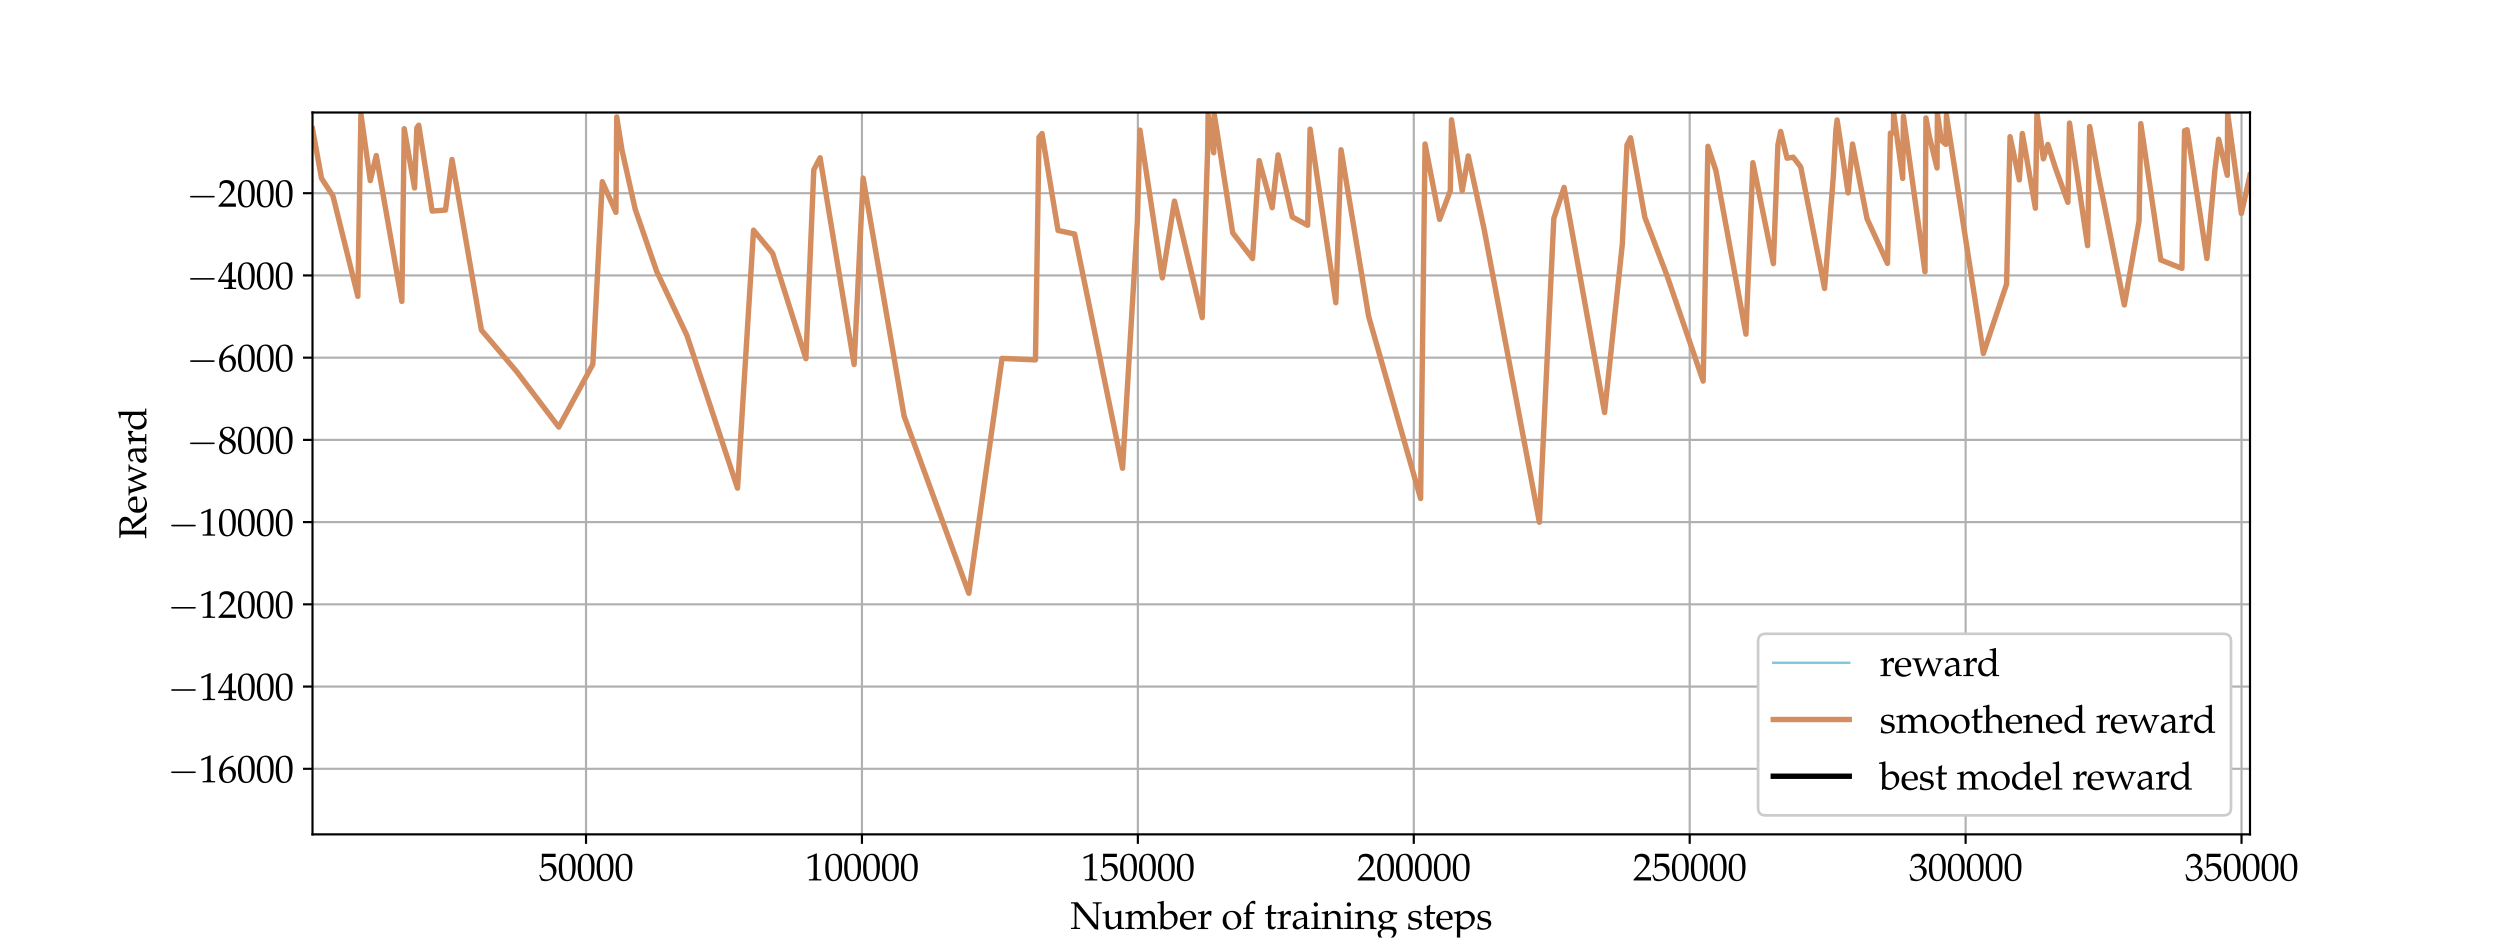 <?xml version="1.0" encoding="utf-8" standalone="no"?>
<!DOCTYPE svg PUBLIC "-//W3C//DTD SVG 1.1//EN"
  "http://www.w3.org/Graphics/SVG/1.1/DTD/svg11.dtd">
<svg xmlns:xlink="http://www.w3.org/1999/xlink" width="921.6pt" height="345.6pt" viewBox="0 0 921.6 345.6" xmlns="http://www.w3.org/2000/svg" version="1.1">
 <defs>
  <style type="text/css">*{stroke-linejoin: round; stroke-linecap: butt}</style>
 </defs>
 <g id="figure_1">
  <g id="patch_1">
   <path d="M 0 345.6 
L 921.6 345.6 
L 921.6 0 
L 0 0 
z
" style="fill: #ffffff"/>
  </g>
  <g id="axes_1">
   <g id="patch_2">
    <path d="M 115.2 307.584 
L 829.44 307.584 
L 829.44 41.472 
L 115.2 41.472 
z
" style="fill: #ffffff"/>
   </g>
   <g id="matplotlib.axis_1">
    <g id="xtick_1">
     <g id="line2d_1">
      <path d="M 216.033 307.584 
L 216.033 41.472 
" clip-path="url(#pc3eb6e377a)" style="fill: none; stroke: #b0b0b0; stroke-width: 0.8; stroke-linecap: square"/>
     </g>
     <g id="line2d_2">
      <defs>
       <path id="m6cd054f2ff" d="M 0 0 
L 0 3.5 
" style="stroke: #000000; stroke-width: 0.8"/>
      </defs>
      <g>
       <use xlink:href="#m6cd054f2ff" x="216.033" y="307.584" style="stroke: #000000; stroke-width: 0.8"/>
      </g>
     </g>
     <g id="text_1">
      <!-- $\mathdefault{50000}$ -->
      <g transform="translate(198.599 324.564) scale(0.14 -0.14)">
       <defs>
        <path id="URWPalladioL-Roma-35" d="M 813 3877 
C 1638 3877 1997 3877 2765 3877 
L 2797 3907 
C 2784 4016 2784 4064 2784 4144 
C 2784 4229 2784 4277 2797 4386 
L 2765 4416 
C 2285 4416 1997 4416 1651 4416 
C 1299 4416 1018 4416 538 4416 
L 506 4403 
C 512 4011 518 3729 518 3523 
C 518 2977 499 2360 480 2077 
L 608 2038 
C 909 2341 1082 2432 1395 2432 
C 2010 2432 2394 1993 2394 1296 
C 2394 580 1984 160 1286 160 
C 941 160 621 277 531 444 
L 237 973 
L 83 883 
C 230 516 307 310 397 27 
C 576 -71 832 -128 1107 -128 
C 1536 -128 1990 59 2342 368 
C 2733 716 2938 1154 2938 1630 
C 2938 2359 2419 2874 1690 2874 
C 1382 2874 1152 2791 755 2554 
L 813 3877 
z
" transform="scale(0.016)"/>
        <path id="URWPalladioL-Roma-30" d="M 1683 4416 
C 691 4416 186 3628 186 2077 
C 186 1326 320 680 544 366 
C 768 51 1126 -128 1523 -128 
C 2490 -128 2976 705 2976 2346 
C 2976 3749 2560 4416 1683 4416 
z
M 1568 4192 
C 2189 4192 2438 3564 2438 2025 
C 2438 661 2195 96 1606 96 
C 986 96 723 744 723 2308 
C 723 3660 960 4192 1568 4192 
z
" transform="scale(0.016)"/>
       </defs>
       <use xlink:href="#URWPalladioL-Roma-35" transform="scale(0.996)"/>
       <use xlink:href="#URWPalladioL-Roma-30" transform="translate(49.813 0) scale(0.996)"/>
       <use xlink:href="#URWPalladioL-Roma-30" transform="translate(99.626 0) scale(0.996)"/>
       <use xlink:href="#URWPalladioL-Roma-30" transform="translate(149.44 0) scale(0.996)"/>
       <use xlink:href="#URWPalladioL-Roma-30" transform="translate(199.253 0) scale(0.996)"/>
      </g>
     </g>
    </g>
    <g id="xtick_2">
     <g id="line2d_3">
      <path d="M 317.747 307.584 
L 317.747 41.472 
" clip-path="url(#pc3eb6e377a)" style="fill: none; stroke: #b0b0b0; stroke-width: 0.8; stroke-linecap: square"/>
     </g>
     <g id="line2d_4">
      <g>
       <use xlink:href="#m6cd054f2ff" x="317.747" y="307.584" style="stroke: #000000; stroke-width: 0.8"/>
      </g>
     </g>
     <g id="text_2">
      <!-- $\mathdefault{100000}$ -->
      <g transform="translate(296.826 324.564) scale(0.14 -0.14)">
       <defs>
        <path id="URWPalladioL-Roma-31" d="M 429 3584 
L 493 3584 
L 1318 3956 
C 1325 3962 1331 3962 1338 3962 
C 1376 3962 1389 3905 1389 3751 
L 1389 613 
C 1389 276 1318 205 973 205 
L 614 205 
L 614 0 
C 1600 0 1600 0 1670 0 
C 1754 0 1894 0 2112 0 
C 2189 0 2413 0 2675 0 
L 2675 205 
L 2342 205 
C 1990 205 1926 276 1926 612 
L 1926 4443 
L 1837 4475 
C 1421 4257 966 4065 384 3860 
L 429 3584 
z
" transform="scale(0.016)"/>
       </defs>
       <use xlink:href="#URWPalladioL-Roma-31" transform="scale(0.996)"/>
       <use xlink:href="#URWPalladioL-Roma-30" transform="translate(49.813 0) scale(0.996)"/>
       <use xlink:href="#URWPalladioL-Roma-30" transform="translate(99.626 0) scale(0.996)"/>
       <use xlink:href="#URWPalladioL-Roma-30" transform="translate(149.44 0) scale(0.996)"/>
       <use xlink:href="#URWPalladioL-Roma-30" transform="translate(199.253 0) scale(0.996)"/>
       <use xlink:href="#URWPalladioL-Roma-30" transform="translate(249.066 0) scale(0.996)"/>
      </g>
     </g>
    </g>
    <g id="xtick_3">
     <g id="line2d_5">
      <path d="M 419.461 307.584 
L 419.461 41.472 
" clip-path="url(#pc3eb6e377a)" style="fill: none; stroke: #b0b0b0; stroke-width: 0.8; stroke-linecap: square"/>
     </g>
     <g id="line2d_6">
      <g>
       <use xlink:href="#m6cd054f2ff" x="419.461" y="307.584" style="stroke: #000000; stroke-width: 0.8"/>
      </g>
     </g>
     <g id="text_3">
      <!-- $\mathdefault{150000}$ -->
      <g transform="translate(398.54 324.564) scale(0.14 -0.14)">
       <use xlink:href="#URWPalladioL-Roma-31" transform="scale(0.996)"/>
       <use xlink:href="#URWPalladioL-Roma-35" transform="translate(49.813 0) scale(0.996)"/>
       <use xlink:href="#URWPalladioL-Roma-30" transform="translate(99.626 0) scale(0.996)"/>
       <use xlink:href="#URWPalladioL-Roma-30" transform="translate(149.44 0) scale(0.996)"/>
       <use xlink:href="#URWPalladioL-Roma-30" transform="translate(199.253 0) scale(0.996)"/>
       <use xlink:href="#URWPalladioL-Roma-30" transform="translate(249.066 0) scale(0.996)"/>
      </g>
     </g>
    </g>
    <g id="xtick_4">
     <g id="line2d_7">
      <path d="M 521.175 307.584 
L 521.175 41.472 
" clip-path="url(#pc3eb6e377a)" style="fill: none; stroke: #b0b0b0; stroke-width: 0.8; stroke-linecap: square"/>
     </g>
     <g id="line2d_8">
      <g>
       <use xlink:href="#m6cd054f2ff" x="521.175" y="307.584" style="stroke: #000000; stroke-width: 0.8"/>
      </g>
     </g>
     <g id="text_4">
      <!-- $\mathdefault{200000}$ -->
      <g transform="translate(500.254 324.564) scale(0.14 -0.14)">
       <defs>
        <path id="URWPalladioL-Roma-32" d="M 102 160 
L 102 0 
C 1299 0 1299 0 1530 0 
C 1760 0 1760 0 2995 0 
C 2982 125 2982 186 2982 269 
C 2982 348 2982 407 2995 539 
C 2259 539 1965 539 781 539 
L 1946 1761 
C 2566 2414 2758 2763 2758 3238 
C 2758 3966 2259 4416 1446 4416 
C 986 4416 672 4288 358 3969 
L 250 3099 
L 435 3099 
L 518 3393 
C 621 3763 851 3923 1280 3923 
C 1830 3923 2182 3577 2182 3035 
C 2182 2555 1914 2083 1190 1316 
L 102 160 
z
" transform="scale(0.016)"/>
       </defs>
       <use xlink:href="#URWPalladioL-Roma-32" transform="scale(0.996)"/>
       <use xlink:href="#URWPalladioL-Roma-30" transform="translate(49.813 0) scale(0.996)"/>
       <use xlink:href="#URWPalladioL-Roma-30" transform="translate(99.626 0) scale(0.996)"/>
       <use xlink:href="#URWPalladioL-Roma-30" transform="translate(149.44 0) scale(0.996)"/>
       <use xlink:href="#URWPalladioL-Roma-30" transform="translate(199.253 0) scale(0.996)"/>
       <use xlink:href="#URWPalladioL-Roma-30" transform="translate(249.066 0) scale(0.996)"/>
      </g>
     </g>
    </g>
    <g id="xtick_5">
     <g id="line2d_9">
      <path d="M 622.889 307.584 
L 622.889 41.472 
" clip-path="url(#pc3eb6e377a)" style="fill: none; stroke: #b0b0b0; stroke-width: 0.8; stroke-linecap: square"/>
     </g>
     <g id="line2d_10">
      <g>
       <use xlink:href="#m6cd054f2ff" x="622.889" y="307.584" style="stroke: #000000; stroke-width: 0.8"/>
      </g>
     </g>
     <g id="text_5">
      <!-- $\mathdefault{250000}$ -->
      <g transform="translate(601.968 324.564) scale(0.14 -0.14)">
       <use xlink:href="#URWPalladioL-Roma-32" transform="scale(0.996)"/>
       <use xlink:href="#URWPalladioL-Roma-35" transform="translate(49.813 0) scale(0.996)"/>
       <use xlink:href="#URWPalladioL-Roma-30" transform="translate(99.626 0) scale(0.996)"/>
       <use xlink:href="#URWPalladioL-Roma-30" transform="translate(149.44 0) scale(0.996)"/>
       <use xlink:href="#URWPalladioL-Roma-30" transform="translate(199.253 0) scale(0.996)"/>
       <use xlink:href="#URWPalladioL-Roma-30" transform="translate(249.066 0) scale(0.996)"/>
      </g>
     </g>
    </g>
    <g id="xtick_6">
     <g id="line2d_11">
      <path d="M 724.603 307.584 
L 724.603 41.472 
" clip-path="url(#pc3eb6e377a)" style="fill: none; stroke: #b0b0b0; stroke-width: 0.8; stroke-linecap: square"/>
     </g>
     <g id="line2d_12">
      <g>
       <use xlink:href="#m6cd054f2ff" x="724.603" y="307.584" style="stroke: #000000; stroke-width: 0.8"/>
      </g>
     </g>
     <g id="text_6">
      <!-- $\mathdefault{300000}$ -->
      <g transform="translate(703.682 324.564) scale(0.14 -0.14)">
       <defs>
        <path id="URWPalladioL-Roma-33" d="M 275 3197 
L 474 3197 
L 589 3554 
C 659 3770 1062 3987 1395 3987 
C 1811 3987 2150 3649 2150 3248 
C 2150 2770 1773 2368 1318 2368 
C 1267 2368 1197 2368 1114 2381 
L 1018 2381 
L 941 2047 
L 986 2008 
C 1229 2118 1350 2150 1523 2150 
C 2054 2150 2362 1809 2362 1222 
C 2362 566 1971 135 1376 135 
C 1082 135 819 231 627 411 
C 474 553 390 701 269 1049 
L 96 985 
C 230 593 282 361 320 39 
C 659 -77 941 -128 1178 -128 
C 1690 -128 2278 161 2630 593 
C 2848 857 2957 1140 2957 1442 
C 2957 1751 2829 2022 2598 2182 
C 2438 2298 2291 2350 1971 2407 
C 2483 2803 2675 3096 2675 3472 
C 2675 4040 2202 4416 1491 4416 
C 1056 4416 768 4295 461 3989 
L 275 3197 
z
" transform="scale(0.016)"/>
       </defs>
       <use xlink:href="#URWPalladioL-Roma-33" transform="scale(0.996)"/>
       <use xlink:href="#URWPalladioL-Roma-30" transform="translate(49.813 0) scale(0.996)"/>
       <use xlink:href="#URWPalladioL-Roma-30" transform="translate(99.626 0) scale(0.996)"/>
       <use xlink:href="#URWPalladioL-Roma-30" transform="translate(149.44 0) scale(0.996)"/>
       <use xlink:href="#URWPalladioL-Roma-30" transform="translate(199.253 0) scale(0.996)"/>
       <use xlink:href="#URWPalladioL-Roma-30" transform="translate(249.066 0) scale(0.996)"/>
      </g>
     </g>
    </g>
    <g id="xtick_7">
     <g id="line2d_13">
      <path d="M 826.317 307.584 
L 826.317 41.472 
" clip-path="url(#pc3eb6e377a)" style="fill: none; stroke: #b0b0b0; stroke-width: 0.8; stroke-linecap: square"/>
     </g>
     <g id="line2d_14">
      <g>
       <use xlink:href="#m6cd054f2ff" x="826.317" y="307.584" style="stroke: #000000; stroke-width: 0.8"/>
      </g>
     </g>
     <g id="text_7">
      <!-- $\mathdefault{350000}$ -->
      <g transform="translate(805.396 324.564) scale(0.14 -0.14)">
       <use xlink:href="#URWPalladioL-Roma-33" transform="scale(0.996)"/>
       <use xlink:href="#URWPalladioL-Roma-35" transform="translate(49.813 0) scale(0.996)"/>
       <use xlink:href="#URWPalladioL-Roma-30" transform="translate(99.626 0) scale(0.996)"/>
       <use xlink:href="#URWPalladioL-Roma-30" transform="translate(149.44 0) scale(0.996)"/>
       <use xlink:href="#URWPalladioL-Roma-30" transform="translate(199.253 0) scale(0.996)"/>
       <use xlink:href="#URWPalladioL-Roma-30" transform="translate(249.066 0) scale(0.996)"/>
      </g>
     </g>
    </g>
    <g id="text_8">
     <!-- Number of training steps -->
     <g transform="translate(394.563 342.476) scale(0.14 -0.14)">
      <defs>
       <path id="URWPalladioL-Roma-4e" d="M 877 4423 
C 518 4423 461 4423 109 4423 
L 109 4224 
L 390 4224 
C 685 4224 717 4166 717 3663 
L 717 766 
C 717 262 685 205 390 205 
L 109 205 
L 109 0 
C 742 0 742 0 851 0 
C 947 0 947 0 1619 0 
L 1619 205 
L 1338 205 
C 1043 205 1011 262 1011 764 
L 1011 3738 
L 4038 -13 
L 4614 -115 
C 4614 -90 4614 -83 4608 -38 
C 4602 32 4595 84 4595 122 
L 4595 3665 
C 4595 4166 4627 4224 4922 4224 
L 5203 4224 
L 5203 4423 
C 4531 4423 4531 4423 4435 4423 
C 4326 4423 4326 4423 3693 4423 
L 3693 4224 
L 3974 4224 
C 4269 4224 4301 4166 4301 3665 
L 4301 639 
L 1222 4423 
L 877 4423 
z
" transform="scale(0.016)"/>
       <path id="URWPalladioL-Roma-75" d="M 3219 3009 
L 3162 3035 
C 2835 2900 2502 2810 2163 2772 
L 2163 2592 
L 2400 2592 
C 2656 2592 2682 2547 2682 2121 
L 2682 1070 
C 2682 928 2592 747 2445 599 
C 2266 418 2061 327 1811 327 
C 1587 327 1408 398 1306 521 
C 1216 624 1171 824 1171 1107 
L 1171 3009 
L 1114 3035 
C 787 2900 454 2810 115 2772 
L 115 2592 
L 352 2592 
C 608 2592 634 2547 634 2122 
L 634 1039 
C 634 587 672 387 787 227 
C 928 33 1171 -64 1536 -64 
C 1824 -64 2080 26 2253 186 
L 2682 585 
C 2682 401 2675 298 2656 0 
C 3085 0 3091 0 3187 0 
C 3277 0 3277 0 3718 0 
L 3718 186 
L 3456 212 
C 3238 212 3219 251 3219 664 
L 3219 3009 
z
" transform="scale(0.016)"/>
       <path id="URWPalladioL-Roma-6d" d="M 115 2565 
L 352 2565 
C 608 2565 634 2520 634 2094 
L 634 643 
C 634 237 614 192 397 192 
L 102 192 
L 102 -7 
C 717 -7 736 -7 915 -7 
C 1094 -7 1261 -7 1677 -7 
L 1677 179 
L 1408 205 
C 1190 205 1171 250 1171 654 
L 1171 2014 
C 1171 2302 1594 2616 1978 2616 
C 2323 2616 2560 2287 2560 1798 
L 2560 643 
C 2560 237 2541 192 2323 192 
L 2029 192 
L 2029 -7 
C 2669 -7 2669 -7 2829 -7 
C 2989 -7 2989 -7 3629 -7 
L 3629 192 
L 3334 192 
C 3117 192 3098 237 3098 643 
L 3098 2011 
C 3098 2300 3520 2616 3904 2616 
C 4250 2616 4486 2291 4486 1806 
L 4486 -7 
C 4877 -7 4883 -7 4992 -7 
C 5075 -7 5075 -7 5562 -7 
L 5562 192 
L 5261 192 
C 5043 192 5024 237 5024 643 
L 5024 1970 
C 5024 2608 4653 3008 4064 3008 
C 3840 3008 3654 2950 3539 2847 
L 3053 2412 
C 2848 2834 2586 3008 2144 3008 
C 1907 3008 1728 2950 1613 2847 
L 1171 2437 
L 1171 2982 
L 1114 3008 
C 787 2873 454 2783 115 2745 
L 115 2565 
z
" transform="scale(0.016)"/>
       <path id="URWPalladioL-Roma-62" d="M 960 4620 
L 902 4672 
C 621 4563 410 4511 -96 4434 
L -96 4255 
L 262 4255 
C 378 4255 422 4184 422 3991 
L 422 989 
C 422 591 416 416 371 -33 
L 474 -71 
L 730 160 
C 986 -7 1216 -71 1555 -71 
C 1805 -71 1971 -26 2106 70 
L 2746 531 
C 3027 735 3251 1266 3251 1733 
C 3251 2476 2771 3008 2093 3008 
C 1792 3008 1478 2892 1312 2725 
L 960 2367 
L 960 4620 
z
M 960 1977 
C 960 2066 1024 2181 1126 2297 
C 1306 2482 1555 2591 1818 2591 
C 2355 2591 2694 2156 2694 1472 
C 2694 755 2310 256 1766 256 
C 1434 256 960 460 960 601 
L 960 1977 
z
" transform="scale(0.016)"/>
       <path id="URWPalladioL-Roma-65" d="M 2797 447 
L 2714 511 
C 2304 269 2157 212 1882 212 
C 1466 212 1120 398 941 711 
C 819 921 774 1101 762 1472 
L 1696 1472 
C 2138 1472 2413 1472 2854 1544 
C 2861 1634 2867 1693 2867 1771 
C 2867 2520 2394 3008 1677 3008 
C 1440 3008 1165 2924 902 2770 
C 378 2469 166 2071 166 1404 
C 166 1000 262 654 435 410 
C 691 71 1120 -128 1600 -128 
C 1837 -128 2074 -77 2336 37 
C 2509 108 2643 191 2669 230 
L 2797 447 
z
M 2298 1690 
C 1965 1690 1811 1690 1581 1690 
C 1286 1690 1120 1690 774 1722 
C 774 2027 800 2169 883 2337 
C 1018 2622 1293 2796 1600 2796 
C 1811 2796 1978 2711 2093 2534 
C 2234 2319 2278 2129 2298 1690 
z
" transform="scale(0.016)"/>
       <path id="URWPalladioL-Roma-72" d="M 147 2565 
L 384 2565 
C 640 2565 666 2520 666 2094 
L 666 643 
C 666 237 646 192 429 192 
L 134 192 
L 134 -7 
C 595 -7 762 -7 922 -7 
C 1050 -7 1050 -7 1837 -7 
L 1837 192 
L 1504 192 
C 1216 192 1203 211 1203 638 
L 1203 1751 
C 1203 2139 1459 2463 1773 2463 
C 1965 2463 2099 2373 2202 2169 
L 2336 2169 
L 2394 2937 
C 2323 2982 2208 3008 2093 3008 
C 1901 3008 1696 2905 1562 2745 
L 1203 2322 
L 1203 2982 
L 1146 3008 
C 819 2873 486 2783 147 2745 
L 147 2565 
z
" transform="scale(0.016)"/>
       <path id="URWPalladioL-Roma-6f" d="M 1786 3008 
C 851 3008 205 2347 205 1392 
C 205 487 774 -128 1600 -128 
C 2586 -128 3290 558 3290 1520 
C 3290 2386 2662 3008 1786 3008 
z
M 1670 2796 
C 2259 2796 2694 2155 2694 1283 
C 2694 545 2368 83 1850 83 
C 1222 83 800 699 800 1610 
C 800 2379 1107 2796 1670 2796 
z
" transform="scale(0.016)"/>
       <path id="URWPalladioL-Roma-66" d="M 2182 4601 
C 2048 4652 1971 4672 1888 4672 
C 1683 4672 1459 4563 1318 4404 
L 947 3985 
C 762 3775 678 3490 678 3070 
L 678 2803 
L 237 2604 
L 237 2476 
L 678 2476 
L 678 651 
C 678 244 659 199 442 199 
L 147 199 
L 147 0 
C 787 0 787 0 947 0 
C 1107 0 1107 0 1747 0 
L 1747 199 
L 1453 199 
C 1235 199 1216 245 1216 653 
L 1216 2489 
L 2010 2489 
L 2054 2816 
L 1216 2816 
L 1216 3350 
C 1216 4073 1299 4248 1664 4248 
C 1837 4248 1952 4204 2106 4071 
L 2182 4109 
L 2182 4601 
z
" transform="scale(0.016)"/>
       <path id="URWPalladioL-Roma-74" d="M 627 2476 
L 627 619 
C 627 142 838 -64 1331 -64 
C 1478 -64 1632 -32 1670 13 
L 1978 353 
L 1894 463 
C 1734 372 1638 340 1517 340 
C 1267 340 1165 470 1165 788 
L 1165 2489 
L 1984 2489 
L 2042 2816 
L 1165 2816 
L 1165 3056 
C 1165 3321 1184 3547 1235 3951 
L 1158 4021 
C 1005 3925 813 3842 614 3778 
C 634 3585 640 3463 640 3271 
L 640 2822 
L 141 2598 
L 141 2476 
L 627 2476 
z
" transform="scale(0.016)"/>
       <path id="URWPalladioL-Roma-61" d="M 2074 538 
L 2042 -1 
C 2458 -1 2458 -1 2541 -1 
C 2573 -1 2733 -1 3014 -1 
L 3014 192 
L 2765 192 
C 2611 192 2586 244 2586 558 
L 2586 1731 
C 2586 2668 2317 3008 1574 3008 
C 1299 3008 1043 2937 800 2791 
L 461 2585 
L 461 2171 
L 627 2126 
L 710 2323 
C 845 2623 909 2668 1203 2668 
C 1805 2668 2054 2431 2074 1852 
L 1440 1736 
C 570 1577 205 1277 205 722 
C 205 224 506 -64 1011 -64 
C 1126 -64 1235 -45 1280 -13 
L 2074 538 
z
M 2074 806 
C 1888 544 1485 302 1235 302 
C 979 302 755 538 755 812 
C 755 1048 883 1271 1075 1392 
C 1235 1488 1587 1577 2074 1648 
L 2074 806 
z
" transform="scale(0.016)"/>
       <path id="URWPalladioL-Roma-69" d="M 1203 2993 
L 1146 3019 
C 819 2884 486 2793 147 2755 
L 147 2576 
L 384 2576 
C 640 2576 666 2531 666 2105 
L 666 651 
C 666 244 646 199 429 199 
L 134 199 
L 134 0 
C 774 0 774 0 934 0 
C 1094 0 1094 0 1734 0 
L 1734 199 
L 1440 199 
C 1222 199 1203 244 1203 651 
L 1203 2993 
z
M 909 4416 
C 717 4416 550 4249 550 4056 
C 550 3870 717 3704 902 3704 
C 1088 3704 1261 3870 1261 4056 
C 1261 4236 1088 4416 909 4416 
z
" transform="scale(0.016)"/>
       <path id="URWPalladioL-Roma-6e" d="M 2624 -7 
C 3014 -7 3021 -7 3130 -7 
C 3219 -7 3219 -7 3661 -7 
L 3661 179 
L 3398 205 
C 3181 205 3162 244 3162 654 
L 3162 1892 
C 3162 2642 2810 3008 2093 3008 
C 1856 3008 1722 2963 1587 2847 
L 1101 2424 
L 1101 2982 
L 1043 3008 
C 717 2873 384 2783 45 2745 
L 45 2565 
L 282 2565 
C 538 2565 563 2520 563 2094 
L 563 643 
C 563 237 544 192 326 192 
L 38 192 
L 38 -7 
C 474 -7 646 -7 832 -7 
C 1018 -7 1190 -7 1626 -7 
L 1626 192 
L 1338 192 
C 1120 192 1101 237 1101 643 
L 1101 2011 
C 1101 2300 1523 2616 1914 2616 
C 2342 2616 2624 2297 2624 1806 
L 2624 -7 
z
" transform="scale(0.016)"/>
       <path id="URWPalladioL-Roma-67" d="M 3322 2432 
L 3482 2695 
L 3456 2759 
L 2547 2759 
C 2310 2937 2080 3008 1766 3008 
C 1485 3008 1158 2920 896 2768 
C 538 2567 352 2258 352 1874 
C 352 1408 646 1087 1120 1036 
L 614 640 
C 550 543 518 459 518 361 
C 518 180 634 76 941 -14 
L 384 -316 
C 294 -367 205 -604 205 -803 
C 205 -1388 774 -1792 1587 -1792 
C 2554 -1792 3315 -1182 3315 -399 
C 3315 63 3008 384 2560 384 
L 1536 384 
C 1203 384 1050 462 1050 639 
C 1050 724 1101 795 1267 939 
C 1306 972 1318 985 1344 1011 
C 1408 1004 1446 998 1498 998 
C 1773 998 2112 1118 2374 1300 
C 2662 1507 2803 1759 2803 2093 
C 2803 2218 2784 2300 2733 2432 
L 3322 2432 
z
M 1536 2790 
C 1971 2790 2266 2438 2266 1905 
C 2266 1499 1997 1216 1606 1216 
C 1178 1216 890 1542 890 2025 
C 890 2507 1126 2790 1536 2790 
z
M 1837 -65 
C 2560 -65 2810 -212 2810 -630 
C 2810 -1182 2304 -1593 1632 -1593 
C 1075 -1593 691 -1266 691 -790 
C 691 -502 858 -238 1114 -129 
C 1216 -78 1395 -65 1837 -65 
z
" transform="scale(0.016)"/>
       <path id="URWPalladioL-Roma-73" d="M 262 917 
C 262 475 243 282 192 26 
C 525 -83 774 -128 1069 -128 
C 1907 -128 2502 321 2502 949 
C 2502 1148 2445 1295 2323 1424 
C 2157 1584 1946 1661 1382 1770 
C 858 1873 685 2001 685 2296 
C 685 2616 909 2796 1299 2796 
C 1728 2796 2054 2572 2054 2270 
L 2054 2123 
L 2234 2123 
C 2240 2495 2246 2648 2266 2847 
C 1926 2963 1696 3008 1434 3008 
C 691 3008 237 2655 237 2078 
C 237 1770 378 1552 672 1417 
C 845 1340 1184 1238 1619 1141 
C 1907 1077 2029 943 2029 699 
C 2029 353 1709 109 1254 109 
C 787 109 454 333 454 654 
L 454 917 
L 262 917 
z
" transform="scale(0.016)"/>
       <path id="URWPalladioL-Roma-70" d="M 64 2565 
L 301 2565 
C 557 2565 582 2520 582 2095 
L 582 -1142 
C 582 -1548 563 -1593 346 -1593 
L 51 -1593 
L 51 -1792 
C 691 -1792 691 -1792 851 -1792 
C 1011 -1792 1011 -1792 1651 -1792 
L 1651 -1593 
L 1357 -1593 
C 1139 -1593 1120 -1547 1120 -1138 
L 1120 89 
C 1312 -26 1517 -71 1805 -71 
C 1990 -71 2157 -32 2259 32 
L 2989 505 
C 3245 672 3546 1330 3546 1740 
C 3546 2451 2957 3008 2214 3008 
C 1978 3008 1747 2943 1645 2847 
L 1120 2367 
L 1120 2982 
L 1062 3008 
C 736 2873 403 2783 64 2745 
L 64 2565 
z
M 1120 1964 
C 1120 2053 1152 2124 1235 2233 
C 1421 2469 1683 2591 2003 2591 
C 2605 2591 2989 2169 2989 1504 
C 2989 787 2560 256 1984 256 
C 1632 256 1370 372 1120 633 
L 1120 1964 
z
" transform="scale(0.016)"/>
      </defs>
      <use xlink:href="#URWPalladioL-Roma-4e" transform="scale(0.996)"/>
      <use xlink:href="#URWPalladioL-Roma-75" transform="translate(82.789 0) scale(0.996)"/>
      <use xlink:href="#URWPalladioL-Roma-6d" transform="translate(142.863 0) scale(0.996)"/>
      <use xlink:href="#URWPalladioL-Roma-62" transform="translate(230.832 0) scale(0.996)"/>
      <use xlink:href="#URWPalladioL-Roma-65" transform="translate(285.925 0) scale(0.996)"/>
      <use xlink:href="#URWPalladioL-Roma-72" transform="translate(333.645 0) scale(0.996)"/>
      <use xlink:href="#URWPalladioL-Roma-6f" transform="translate(397.904 0) scale(0.996)"/>
      <use xlink:href="#URWPalladioL-Roma-66" transform="translate(452.299 0) scale(0.996)"/>
      <use xlink:href="#URWPalladioL-Roma-74" transform="translate(510.381 0) scale(0.996)"/>
      <use xlink:href="#URWPalladioL-Roma-72" transform="translate(542.858 0) scale(0.996)"/>
      <use xlink:href="#URWPalladioL-Roma-61" transform="translate(582.21 0) scale(0.996)"/>
      <use xlink:href="#URWPalladioL-Roma-69" transform="translate(632.023 0) scale(0.996)"/>
      <use xlink:href="#URWPalladioL-Roma-6e" transform="translate(661.013 0) scale(0.996)"/>
      <use xlink:href="#URWPalladioL-Roma-69" transform="translate(718.996 0) scale(0.996)"/>
      <use xlink:href="#URWPalladioL-Roma-6e" transform="translate(747.986 0) scale(0.996)"/>
      <use xlink:href="#URWPalladioL-Roma-67" transform="translate(805.968 0) scale(0.996)"/>
      <use xlink:href="#URWPalladioL-Roma-73" transform="translate(886.266 0) scale(0.996)"/>
      <use xlink:href="#URWPalladioL-Roma-74" transform="translate(928.508 0) scale(0.996)"/>
      <use xlink:href="#URWPalladioL-Roma-65" transform="translate(960.985 0) scale(0.996)"/>
      <use xlink:href="#URWPalladioL-Roma-70" transform="translate(1008.705 0) scale(0.996)"/>
      <use xlink:href="#URWPalladioL-Roma-73" transform="translate(1068.579 0) scale(0.996)"/>
     </g>
    </g>
   </g>
   <g id="matplotlib.axis_2">
    <g id="ytick_1">
     <g id="line2d_15">
      <path d="M 115.2 283.41 
L 829.44 283.41 
" clip-path="url(#pc3eb6e377a)" style="fill: none; stroke: #b0b0b0; stroke-width: 0.8; stroke-linecap: square"/>
     </g>
     <g id="line2d_16">
      <defs>
       <path id="m5475baa0f5" d="M 0 0 
L -3.5 0 
" style="stroke: #000000; stroke-width: 0.8"/>
      </defs>
      <g>
       <use xlink:href="#m5475baa0f5" x="115.2" y="283.41" style="stroke: #000000; stroke-width: 0.8"/>
      </g>
     </g>
     <g id="text_9">
      <!-- $\mathdefault{−16000}$ -->
      <g transform="translate(61.859 288.4) scale(0.14 -0.14)">
       <defs>
        <path id="CMSY10-0" d="M 4218 1472 
C 4326 1472 4442 1472 4442 1600 
C 4442 1728 4326 1728 4218 1728 
L 755 1728 
C 646 1728 531 1728 531 1600 
C 531 1472 646 1472 755 1472 
L 4218 1472 
z
" transform="scale(0.016)"/>
        <path id="URWPalladioL-Roma-36" d="M 2662 4310 
L 2426 4419 
C 1811 4214 1549 4086 1222 3804 
C 563 3246 205 2464 205 1585 
C 205 526 717 -128 1542 -128 
C 2374 -128 2995 532 2995 1405 
C 2995 2143 2554 2624 1875 2624 
C 1555 2624 1363 2540 986 2239 
C 915 2181 909 2175 838 2124 
C 973 3284 1510 3913 2662 4259 
L 2662 4310 
z
M 1632 2239 
C 2118 2239 2445 1816 2445 1181 
C 2445 513 2118 83 1626 83 
C 1082 83 787 551 787 1412 
C 787 1636 813 1758 883 1867 
C 1024 2085 1325 2239 1632 2239 
z
" transform="scale(0.016)"/>
       </defs>
       <use xlink:href="#CMSY10-0" transform="scale(1.038)"/>
       <use xlink:href="#URWPalladioL-Roma-31" transform="translate(81.942 0) scale(0.996)"/>
       <use xlink:href="#URWPalladioL-Roma-36" transform="translate(131.755 0) scale(0.996)"/>
       <use xlink:href="#URWPalladioL-Roma-30" transform="translate(181.568 0) scale(0.996)"/>
       <use xlink:href="#URWPalladioL-Roma-30" transform="translate(231.381 0) scale(0.996)"/>
       <use xlink:href="#URWPalladioL-Roma-30" transform="translate(281.194 0) scale(0.996)"/>
      </g>
     </g>
    </g>
    <g id="ytick_2">
     <g id="line2d_17">
      <path d="M 115.2 253.098 
L 829.44 253.098 
" clip-path="url(#pc3eb6e377a)" style="fill: none; stroke: #b0b0b0; stroke-width: 0.8; stroke-linecap: square"/>
     </g>
     <g id="line2d_18">
      <g>
       <use xlink:href="#m5475baa0f5" x="115.2" y="253.098" style="stroke: #000000; stroke-width: 0.8"/>
      </g>
     </g>
     <g id="text_10">
      <!-- $\mathdefault{−14000}$ -->
      <g transform="translate(61.859 258.087) scale(0.14 -0.14)">
       <defs>
        <path id="URWPalladioL-Roma-34" d="M 1792 1152 
L 1792 673 
C 1792 289 1722 199 1408 199 
L 1011 199 
L 1011 0 
C 1862 0 1862 0 2016 0 
C 2170 0 2170 0 3021 0 
L 3021 199 
L 2714 199 
C 2400 199 2330 282 2330 669 
L 2330 1152 
C 2707 1152 2842 1152 3021 1133 
L 3021 1588 
C 2720 1563 2598 1563 2502 1563 
L 2483 1563 
L 2330 1563 
L 2330 2457 
C 2330 3600 2342 4152 2374 4416 
L 2298 4448 
L 1824 4275 
L 13 1299 
L 83 1152 
L 1792 1152 
z
M 1792 1563 
L 416 1563 
L 1792 3826 
L 1792 1563 
z
" transform="scale(0.016)"/>
       </defs>
       <use xlink:href="#CMSY10-0" transform="scale(1.038)"/>
       <use xlink:href="#URWPalladioL-Roma-31" transform="translate(81.942 0) scale(0.996)"/>
       <use xlink:href="#URWPalladioL-Roma-34" transform="translate(131.755 0) scale(0.996)"/>
       <use xlink:href="#URWPalladioL-Roma-30" transform="translate(181.568 0) scale(0.996)"/>
       <use xlink:href="#URWPalladioL-Roma-30" transform="translate(231.381 0) scale(0.996)"/>
       <use xlink:href="#URWPalladioL-Roma-30" transform="translate(281.194 0) scale(0.996)"/>
      </g>
     </g>
    </g>
    <g id="ytick_3">
     <g id="line2d_19">
      <path d="M 115.2 222.785 
L 829.44 222.785 
" clip-path="url(#pc3eb6e377a)" style="fill: none; stroke: #b0b0b0; stroke-width: 0.8; stroke-linecap: square"/>
     </g>
     <g id="line2d_20">
      <g>
       <use xlink:href="#m5475baa0f5" x="115.2" y="222.785" style="stroke: #000000; stroke-width: 0.8"/>
      </g>
     </g>
     <g id="text_11">
      <!-- $\mathdefault{−12000}$ -->
      <g transform="translate(61.859 227.775) scale(0.14 -0.14)">
       <use xlink:href="#CMSY10-0" transform="scale(1.038)"/>
       <use xlink:href="#URWPalladioL-Roma-31" transform="translate(81.942 0) scale(0.996)"/>
       <use xlink:href="#URWPalladioL-Roma-32" transform="translate(131.755 0) scale(0.996)"/>
       <use xlink:href="#URWPalladioL-Roma-30" transform="translate(181.568 0) scale(0.996)"/>
       <use xlink:href="#URWPalladioL-Roma-30" transform="translate(231.381 0) scale(0.996)"/>
       <use xlink:href="#URWPalladioL-Roma-30" transform="translate(281.194 0) scale(0.996)"/>
      </g>
     </g>
    </g>
    <g id="ytick_4">
     <g id="line2d_21">
      <path d="M 115.2 192.473 
L 829.44 192.473 
" clip-path="url(#pc3eb6e377a)" style="fill: none; stroke: #b0b0b0; stroke-width: 0.8; stroke-linecap: square"/>
     </g>
     <g id="line2d_22">
      <g>
       <use xlink:href="#m5475baa0f5" x="115.2" y="192.473" style="stroke: #000000; stroke-width: 0.8"/>
      </g>
     </g>
     <g id="text_12">
      <!-- $\mathdefault{−10000}$ -->
      <g transform="translate(61.859 197.463) scale(0.14 -0.14)">
       <use xlink:href="#CMSY10-0" transform="scale(1.038)"/>
       <use xlink:href="#URWPalladioL-Roma-31" transform="translate(81.942 0) scale(0.996)"/>
       <use xlink:href="#URWPalladioL-Roma-30" transform="translate(131.755 0) scale(0.996)"/>
       <use xlink:href="#URWPalladioL-Roma-30" transform="translate(181.568 0) scale(0.996)"/>
       <use xlink:href="#URWPalladioL-Roma-30" transform="translate(231.381 0) scale(0.996)"/>
       <use xlink:href="#URWPalladioL-Roma-30" transform="translate(281.194 0) scale(0.996)"/>
      </g>
     </g>
    </g>
    <g id="ytick_5">
     <g id="line2d_23">
      <path d="M 115.2 162.161 
L 829.44 162.161 
" clip-path="url(#pc3eb6e377a)" style="fill: none; stroke: #b0b0b0; stroke-width: 0.8; stroke-linecap: square"/>
     </g>
     <g id="line2d_24">
      <g>
       <use xlink:href="#m5475baa0f5" x="115.2" y="162.161" style="stroke: #000000; stroke-width: 0.8"/>
      </g>
     </g>
     <g id="text_13">
      <!-- $\mathdefault{−8000}$ -->
      <g transform="translate(68.833 167.15) scale(0.14 -0.14)">
       <defs>
        <path id="URWPalladioL-Roma-38" d="M 1075 2211 
C 813 2090 704 2019 563 1884 
C 320 1641 192 1352 192 1019 
C 192 359 723 -128 1446 -128 
C 2278 -128 2970 526 2970 1320 
C 2970 1833 2733 2109 2003 2442 
C 2586 2840 2790 3109 2790 3493 
C 2790 4044 2336 4416 1658 4416 
C 896 4416 339 3929 339 3257 
C 339 2821 512 2577 1075 2211 
z
M 1818 1891 
C 2221 1711 2464 1397 2464 1052 
C 2464 513 2061 90 1542 90 
C 998 90 646 475 646 1071 
C 646 1538 832 1833 1306 2122 
L 1818 1891 
z
M 1427 2712 
C 1024 2910 819 3167 819 3487 
C 819 3910 1126 4198 1581 4198 
C 2048 4198 2355 3891 2355 3422 
C 2355 3058 2195 2808 1779 2538 
L 1427 2712 
z
" transform="scale(0.016)"/>
       </defs>
       <use xlink:href="#CMSY10-0" transform="scale(1.038)"/>
       <use xlink:href="#URWPalladioL-Roma-38" transform="translate(81.942 0) scale(0.996)"/>
       <use xlink:href="#URWPalladioL-Roma-30" transform="translate(131.755 0) scale(0.996)"/>
       <use xlink:href="#URWPalladioL-Roma-30" transform="translate(181.568 0) scale(0.996)"/>
       <use xlink:href="#URWPalladioL-Roma-30" transform="translate(231.381 0) scale(0.996)"/>
      </g>
     </g>
    </g>
    <g id="ytick_6">
     <g id="line2d_25">
      <path d="M 115.2 131.848 
L 829.44 131.848 
" clip-path="url(#pc3eb6e377a)" style="fill: none; stroke: #b0b0b0; stroke-width: 0.8; stroke-linecap: square"/>
     </g>
     <g id="line2d_26">
      <g>
       <use xlink:href="#m5475baa0f5" x="115.2" y="131.848" style="stroke: #000000; stroke-width: 0.8"/>
      </g>
     </g>
     <g id="text_14">
      <!-- $\mathdefault{−6000}$ -->
      <g transform="translate(68.833 136.838) scale(0.14 -0.14)">
       <use xlink:href="#CMSY10-0" transform="scale(1.038)"/>
       <use xlink:href="#URWPalladioL-Roma-36" transform="translate(81.942 0) scale(0.996)"/>
       <use xlink:href="#URWPalladioL-Roma-30" transform="translate(131.755 0) scale(0.996)"/>
       <use xlink:href="#URWPalladioL-Roma-30" transform="translate(181.568 0) scale(0.996)"/>
       <use xlink:href="#URWPalladioL-Roma-30" transform="translate(231.381 0) scale(0.996)"/>
      </g>
     </g>
    </g>
    <g id="ytick_7">
     <g id="line2d_27">
      <path d="M 115.2 101.536 
L 829.44 101.536 
" clip-path="url(#pc3eb6e377a)" style="fill: none; stroke: #b0b0b0; stroke-width: 0.8; stroke-linecap: square"/>
     </g>
     <g id="line2d_28">
      <g>
       <use xlink:href="#m5475baa0f5" x="115.2" y="101.536" style="stroke: #000000; stroke-width: 0.8"/>
      </g>
     </g>
     <g id="text_15">
      <!-- $\mathdefault{−4000}$ -->
      <g transform="translate(68.833 106.526) scale(0.14 -0.14)">
       <use xlink:href="#CMSY10-0" transform="scale(1.038)"/>
       <use xlink:href="#URWPalladioL-Roma-34" transform="translate(81.942 0) scale(0.996)"/>
       <use xlink:href="#URWPalladioL-Roma-30" transform="translate(131.755 0) scale(0.996)"/>
       <use xlink:href="#URWPalladioL-Roma-30" transform="translate(181.568 0) scale(0.996)"/>
       <use xlink:href="#URWPalladioL-Roma-30" transform="translate(231.381 0) scale(0.996)"/>
      </g>
     </g>
    </g>
    <g id="ytick_8">
     <g id="line2d_29">
      <path d="M 115.2 71.224 
L 829.44 71.224 
" clip-path="url(#pc3eb6e377a)" style="fill: none; stroke: #b0b0b0; stroke-width: 0.8; stroke-linecap: square"/>
     </g>
     <g id="line2d_30">
      <g>
       <use xlink:href="#m5475baa0f5" x="115.2" y="71.224" style="stroke: #000000; stroke-width: 0.8"/>
      </g>
     </g>
     <g id="text_16">
      <!-- $\mathdefault{−2000}$ -->
      <g transform="translate(68.833 76.213) scale(0.14 -0.14)">
       <use xlink:href="#CMSY10-0" transform="scale(1.038)"/>
       <use xlink:href="#URWPalladioL-Roma-32" transform="translate(81.942 0) scale(0.996)"/>
       <use xlink:href="#URWPalladioL-Roma-30" transform="translate(131.755 0) scale(0.996)"/>
       <use xlink:href="#URWPalladioL-Roma-30" transform="translate(181.568 0) scale(0.996)"/>
       <use xlink:href="#URWPalladioL-Roma-30" transform="translate(231.381 0) scale(0.996)"/>
      </g>
     </g>
    </g>
    <g id="text_17">
     <!-- Reward -->
     <g transform="translate(53.926 198.72) rotate(-90) scale(0.14 -0.14)">
      <defs>
       <path id="URWPalladioL-Roma-52" d="M 1382 4147 
C 1600 4198 1792 4224 2010 4224 
C 2675 4224 3046 3915 3046 3367 
C 3046 2775 2579 2401 1837 2401 
C 1792 2401 1734 2401 1651 2407 
L 1613 2330 
C 1683 2246 1702 2221 1779 2137 
C 1869 2035 1888 2009 1946 1932 
L 3123 346 
C 3162 295 3200 243 3238 199 
C 3283 141 3322 83 3386 0 
C 3686 0 3750 0 3821 0 
C 3878 0 3878 0 4282 0 
L 4282 186 
C 4077 205 3974 244 3891 354 
L 2438 2259 
C 2797 2349 2963 2419 3174 2566 
C 3507 2803 3686 3123 3686 3495 
C 3686 4109 3238 4455 2445 4455 
L 2342 4455 
C 1510 4455 1510 4455 1293 4455 
C 1082 4455 1082 4455 186 4455 
L 186 4275 
L 448 4243 
C 742 4243 774 4184 774 3679 
L 774 769 
C 774 257 742 205 448 205 
L 141 205 
L 141 0 
C 518 0 742 0 1075 0 
C 1408 0 1638 0 2016 0 
L 2016 205 
L 1709 205 
C 1414 205 1382 256 1382 768 
L 1382 4147 
z
" transform="scale(0.016)"/>
       <path id="URWPalladioL-Roma-77" d="M 2643 3008 
C 2118 1788 2022 1571 1626 677 
L 1088 2444 
C 1069 2502 1062 2553 1062 2604 
C 1062 2700 1146 2752 1306 2752 
L 1562 2752 
L 1562 2932 
C 928 2932 928 2932 800 2932 
C 672 2932 672 2932 38 2932 
L 38 2765 
L 218 2752 
C 397 2739 480 2612 640 2114 
L 1293 -32 
L 1594 -32 
L 2221 1437 
C 2253 1514 2323 1667 2426 1884 
L 2554 2152 
L 3424 -32 
L 3718 -32 
C 3763 102 3814 249 3866 389 
C 3994 767 4134 1162 4160 1201 
L 4595 2196 
C 4787 2625 4864 2733 5005 2752 
L 5171 2765 
L 5171 2932 
C 4646 2932 4646 2932 4544 2932 
C 4442 2932 4442 2932 3917 2932 
L 3917 2752 
L 4134 2752 
C 4294 2752 4384 2675 4384 2559 
C 4384 2489 4371 2412 4339 2329 
L 4019 1433 
C 3968 1292 3917 1163 3712 638 
L 2976 2490 
C 2886 2707 2842 2835 2790 3008 
L 2643 3008 
z
" transform="scale(0.016)"/>
       <path id="URWPalladioL-Roma-64" d="M 2637 2802 
C 2278 2956 2099 3008 1875 3008 
C 1702 3008 1549 2969 1389 2887 
L 826 2593 
C 461 2401 224 1935 224 1392 
C 224 881 397 460 710 204 
C 928 19 1229 -64 1645 -64 
C 1773 -64 1920 -38 1952 -13 
L 2662 583 
L 2630 -7 
C 2944 -7 3046 -7 3123 -7 
C 3174 -7 3264 -7 3398 -7 
C 3443 -7 3571 -7 3706 -7 
L 3706 192 
L 3411 192 
C 3194 192 3174 237 3174 643 
L 3174 4607 
L 3117 4659 
C 2835 4550 2624 4498 2118 4421 
L 2118 4242 
L 2477 4242 
C 2592 4242 2637 4171 2637 3978 
L 2637 2802 
z
M 2637 1424 
C 2637 1009 2624 946 2541 799 
C 2362 499 2048 302 1747 302 
C 1184 302 781 844 781 1603 
C 781 2298 1126 2706 1702 2706 
C 1946 2706 2202 2623 2426 2470 
C 2560 2381 2637 2298 2637 2246 
L 2637 1424 
z
" transform="scale(0.016)"/>
      </defs>
      <use xlink:href="#URWPalladioL-Roma-52" transform="scale(0.996)"/>
      <use xlink:href="#URWPalladioL-Roma-65" transform="translate(66.55 0) scale(0.996)"/>
      <use xlink:href="#URWPalladioL-Roma-77" transform="translate(114.27 0) scale(0.996)"/>
      <use xlink:href="#URWPalladioL-Roma-61" transform="translate(197.358 0) scale(0.996)"/>
      <use xlink:href="#URWPalladioL-Roma-72" transform="translate(247.171 0) scale(0.996)"/>
      <use xlink:href="#URWPalladioL-Roma-64" transform="translate(284.731 0) scale(0.996)"/>
     </g>
    </g>
   </g>
   <g id="line2d_31">
    <path d="M 115.2 47.459 
L 118.534 65.737 
L 122.743 72.254 
L 131.916 109.235 
L 133.051 42.063 
L 136.499 66.586 
L 138.706 57.341 
L 148.131 111.115 
L 149.012 47.459 
L 152.822 69.284 
L 153.662 47.156 
L 154.368 46.155 
L 159.322 77.801 
L 164.226 77.438 
L 166.629 58.795 
L 177.473 121.694 
L 190.348 136.819 
L 205.99 157.432 
L 218.531 134.334 
L 222.032 66.98 
L 227.051 78.286 
L 227.35 43.124 
L 229.301 55.431 
L 234.165 77.134 
L 242.113 100.111 
L 253.218 123.634 
L 271.882 179.954 
L 277.784 84.864 
L 284.828 93.382 
L 297.085 132.212 
L 299.996 62.585 
L 302.313 58.159 
L 314.859 134.364 
L 318.185 65.676 
L 333.281 153.37 
L 357.145 218.693 
L 369.389 132.121 
L 381.707 132.667 
L 383.011 50.611 
L 384.128 49.217 
L 390.041 84.955 
L 396.13 86.258 
L 413.81 172.618 
L 419.276 81.621 
L 420.226 47.974 
L 428.487 102.445 
L 432.949 74.134 
L 443.175 117.086 
L 445.166 55.734 
L 445.352 42.275 
L 447.42 56.31 
L 447.589 42.154 
L 448.389 46.852 
L 454.42 85.834 
L 461.725 95.322 
L 464.185 59.22 
L 468.972 76.559 
L 471.146 57.098 
L 476.393 79.984 
L 482.05 83.045 
L 482.951 47.61 
L 492.437 111.569 
L 494.359 55.219 
L 504.517 116.571 
L 523.694 183.773 
L 525.331 53.097 
L 530.696 80.863 
L 534.644 70.314 
L 535.082 44.155 
L 539.034 70.344 
L 541.262 57.492 
L 547.131 84.622 
L 567.48 192.503 
L 572.799 80.529 
L 576.585 69.102 
L 591.506 152.067 
L 598.071 89.805 
L 599.762 53.491 
L 601.09 50.793 
L 606.353 80.105 
L 614.488 101.506 
L 627.855 140.487 
L 629.607 53.946 
L 632.575 63.009 
L 643.619 123.179 
L 646.18 59.978 
L 653.733 97.171 
L 655.411 53.4 
L 656.426 48.459 
L 658.764 58.311 
L 661.052 57.947 
L 663.825 61.554 
L 672.607 106.325 
L 675.84 64.979 
L 676.786 47.944 
L 677.231 44.215 
L 681.285 71.102 
L 682.923 53.097 
L 688.255 80.62 
L 695.796 97.08 
L 696.892 49.065 
L 697.981 49.005 
L 698.068 41.548 
L 701.406 65.767 
L 701.673 42.882 
L 709.629 100.172 
L 709.977 43.488 
L 711.244 50.338 
L 714.066 61.918 
L 714.206 41.942 
L 715.669 51.793 
L 717.323 53.218 
L 717.54 42.518 
L 731.146 130.302 
L 739.708 104.688 
L 740.983 50.399 
L 744.395 66.313 
L 745.512 49.217 
L 750.323 76.74 
L 750.9 41.578 
L 753.27 58.553 
L 754.928 53.248 
L 757.778 62.13 
L 762.301 74.588 
L 762.901 45.367 
L 769.567 90.563 
L 770.342 46.671 
L 773.509 64.494 
L 783.109 112.418 
L 788.547 81.409 
L 789.175 45.579 
L 796.55 95.837 
L 804.339 98.929 
L 805.317 48.186 
L 806.247 47.822 
L 813.548 95.292 
L 816.488 62.797 
L 817.889 51.339 
L 821.073 64.615 
L 821.189 41.76 
L 826.26 78.68 
L 829.44 64.585 
L 829.44 64.585 
" clip-path="url(#pc3eb6e377a)" style="fill: none; stroke: #5fbcd3; stroke-opacity: 0.8; stroke-width: 0.9; stroke-linecap: square"/>
   </g>
   <g id="line2d_32">
    <path d="M 115.2 47.459 
L 118.534 65.737 
L 122.743 72.254 
L 131.916 109.235 
L 133.051 42.063 
L 136.499 66.586 
L 138.706 57.341 
L 148.131 111.115 
L 149.012 47.459 
L 152.822 69.284 
L 153.662 47.156 
L 154.368 46.155 
L 159.322 77.801 
L 164.226 77.438 
L 166.629 58.795 
L 177.473 121.694 
L 190.348 136.819 
L 205.99 157.432 
L 218.531 134.334 
L 222.032 66.98 
L 227.051 78.286 
L 227.35 43.124 
L 229.301 55.431 
L 234.165 77.134 
L 242.113 100.111 
L 253.218 123.634 
L 271.882 179.954 
L 277.784 84.864 
L 284.828 93.382 
L 297.085 132.212 
L 299.996 62.585 
L 302.313 58.159 
L 314.859 134.364 
L 318.185 65.676 
L 333.281 153.37 
L 357.145 218.693 
L 369.389 132.121 
L 381.707 132.667 
L 383.011 50.611 
L 384.128 49.217 
L 390.041 84.955 
L 396.13 86.258 
L 413.81 172.618 
L 419.276 81.621 
L 420.226 47.974 
L 428.487 102.445 
L 432.949 74.134 
L 443.175 117.086 
L 445.166 55.734 
L 445.352 42.275 
L 447.42 56.31 
L 447.589 42.154 
L 448.389 46.852 
L 454.42 85.834 
L 461.725 95.322 
L 464.185 59.22 
L 468.972 76.559 
L 471.146 57.098 
L 476.393 79.984 
L 482.05 83.045 
L 482.951 47.61 
L 492.437 111.569 
L 494.359 55.219 
L 504.517 116.571 
L 523.694 183.773 
L 525.331 53.097 
L 530.696 80.863 
L 534.644 70.314 
L 535.082 44.155 
L 539.034 70.344 
L 541.262 57.492 
L 547.131 84.622 
L 567.48 192.503 
L 572.799 80.529 
L 576.585 69.102 
L 591.506 152.067 
L 598.071 89.805 
L 599.762 53.491 
L 601.09 50.793 
L 606.353 80.105 
L 614.488 101.506 
L 627.855 140.487 
L 629.607 53.946 
L 632.575 63.009 
L 643.619 123.179 
L 646.18 59.978 
L 653.733 97.171 
L 655.411 53.4 
L 656.426 48.459 
L 658.764 58.311 
L 661.052 57.947 
L 663.825 61.554 
L 672.607 106.325 
L 675.84 64.979 
L 676.786 47.944 
L 677.231 44.215 
L 681.285 71.102 
L 682.923 53.097 
L 688.255 80.62 
L 695.796 97.08 
L 696.892 49.065 
L 697.981 49.005 
L 698.068 41.548 
L 701.406 65.767 
L 701.673 42.882 
L 709.629 100.172 
L 709.977 43.488 
L 711.244 50.338 
L 714.066 61.918 
L 714.206 41.942 
L 715.669 51.793 
L 717.323 53.218 
L 717.54 42.518 
L 731.146 130.302 
L 739.708 104.688 
L 740.983 50.399 
L 744.395 66.313 
L 745.512 49.217 
L 750.323 76.74 
L 750.9 41.578 
L 753.27 58.553 
L 754.928 53.248 
L 757.778 62.13 
L 762.301 74.588 
L 762.901 45.367 
L 769.567 90.563 
L 770.342 46.671 
L 773.509 64.494 
L 783.109 112.418 
L 788.547 81.409 
L 789.175 45.579 
L 796.55 95.837 
L 804.339 98.929 
L 805.317 48.186 
L 806.247 47.822 
L 813.548 95.292 
L 816.488 62.797 
L 817.889 51.339 
L 821.073 64.615 
L 821.189 41.76 
L 826.26 78.68 
L 829.44 64.585 
L 829.44 64.585 
" clip-path="url(#pc3eb6e377a)" style="fill: none; stroke: #d38d5f; stroke-width: 2; stroke-linecap: square"/>
   </g>
   <g id="line2d_33">
    <path d="M 0 0 
" clip-path="url(#pc3eb6e377a)" style="fill: none; stroke: #000000; stroke-width: 2; stroke-linecap: square"/>
   </g>
   <g id="patch_3">
    <path d="M 115.2 307.584 
L 115.2 41.472 
" style="fill: none; stroke: #000000; stroke-width: 0.8; stroke-linejoin: miter; stroke-linecap: square"/>
   </g>
   <g id="patch_4">
    <path d="M 829.44 307.584 
L 829.44 41.472 
" style="fill: none; stroke: #000000; stroke-width: 0.8; stroke-linejoin: miter; stroke-linecap: square"/>
   </g>
   <g id="patch_5">
    <path d="M 115.2 307.584 
L 829.44 307.584 
" style="fill: none; stroke: #000000; stroke-width: 0.8; stroke-linejoin: miter; stroke-linecap: square"/>
   </g>
   <g id="patch_6">
    <path d="M 115.2 41.472 
L 829.44 41.472 
" style="fill: none; stroke: #000000; stroke-width: 0.8; stroke-linejoin: miter; stroke-linecap: square"/>
   </g>
   <g id="legend_1">
    <g id="patch_7">
     <path d="M 650.902 300.584 
L 819.64 300.584 
Q 822.44 300.584 822.44 297.784 
L 822.44 236.446 
Q 822.44 233.646 819.64 233.646 
L 650.902 233.646 
Q 648.102 233.646 648.102 236.446 
L 648.102 297.784 
Q 648.102 300.584 650.902 300.584 
z
" style="fill: #ffffff; stroke: #cccccc; stroke-linejoin: miter"/>
    </g>
    <g id="line2d_34">
     <path d="M 653.702 244.325 
L 667.702 244.325 
L 681.702 244.325 
" style="fill: none; stroke: #5fbcd3; stroke-opacity: 0.8; stroke-width: 0.9; stroke-linecap: square"/>
    </g>
    <g id="text_18">
     <!-- reward -->
     <g transform="translate(692.902 249.225) scale(0.14 -0.14)">
      <use xlink:href="#URWPalladioL-Roma-72" transform="scale(0.996)"/>
      <use xlink:href="#URWPalladioL-Roma-65" transform="translate(37.559 0) scale(0.996)"/>
      <use xlink:href="#URWPalladioL-Roma-77" transform="translate(85.28 0) scale(0.996)"/>
      <use xlink:href="#URWPalladioL-Roma-61" transform="translate(168.368 0) scale(0.996)"/>
      <use xlink:href="#URWPalladioL-Roma-72" transform="translate(218.181 0) scale(0.996)"/>
      <use xlink:href="#URWPalladioL-Roma-64" transform="translate(255.74 0) scale(0.996)"/>
     </g>
    </g>
    <g id="line2d_35">
     <path d="M 653.702 265.238 
L 667.702 265.238 
L 681.702 265.238 
" style="fill: none; stroke: #d38d5f; stroke-width: 2; stroke-linecap: square"/>
    </g>
    <g id="text_19">
     <!-- smoothened reward -->
     <g transform="translate(692.902 270.138) scale(0.14 -0.14)">
      <defs>
       <path id="URWPalladioL-Roma-68" d="M 45 4248 
L 403 4248 
C 518 4248 563 4177 563 3984 
L 563 643 
C 563 237 544 192 326 192 
L 38 192 
L 38 -7 
C 474 -7 646 -7 832 -7 
C 1018 -7 1190 -7 1626 -7 
L 1626 192 
L 1338 192 
C 1120 192 1101 237 1101 643 
L 1101 2011 
C 1101 2300 1523 2616 1914 2616 
C 2342 2616 2624 2297 2624 1806 
L 2624 -7 
C 3014 -7 3021 -7 3130 -7 
C 3219 -7 3219 -7 3661 -7 
L 3661 179 
L 3398 205 
C 3181 205 3162 244 3162 654 
L 3162 1892 
C 3162 2642 2810 3008 2093 3008 
C 1856 3008 1722 2963 1587 2847 
L 1101 2424 
L 1101 4613 
L 1043 4665 
C 762 4556 550 4504 45 4427 
L 45 4248 
z
" transform="scale(0.016)"/>
      </defs>
      <use xlink:href="#URWPalladioL-Roma-73" transform="scale(0.996)"/>
      <use xlink:href="#URWPalladioL-Roma-6d" transform="translate(42.241 0) scale(0.996)"/>
      <use xlink:href="#URWPalladioL-Roma-6f" transform="translate(130.211 0) scale(0.996)"/>
      <use xlink:href="#URWPalladioL-Roma-6f" transform="translate(184.607 0) scale(0.996)"/>
      <use xlink:href="#URWPalladioL-Roma-74" transform="translate(239.002 0) scale(0.996)"/>
      <use xlink:href="#URWPalladioL-Roma-68" transform="translate(271.479 0) scale(0.996)"/>
      <use xlink:href="#URWPalladioL-Roma-65" transform="translate(329.461 0) scale(0.996)"/>
      <use xlink:href="#URWPalladioL-Roma-6e" transform="translate(377.182 0) scale(0.996)"/>
      <use xlink:href="#URWPalladioL-Roma-65" transform="translate(435.164 0) scale(0.996)"/>
      <use xlink:href="#URWPalladioL-Roma-64" transform="translate(482.884 0) scale(0.996)"/>
      <use xlink:href="#URWPalladioL-Roma-72" transform="translate(568.662 0) scale(0.996)"/>
      <use xlink:href="#URWPalladioL-Roma-65" transform="translate(606.222 0) scale(0.996)"/>
      <use xlink:href="#URWPalladioL-Roma-77" transform="translate(653.942 0) scale(0.996)"/>
      <use xlink:href="#URWPalladioL-Roma-61" transform="translate(737.03 0) scale(0.996)"/>
      <use xlink:href="#URWPalladioL-Roma-72" transform="translate(786.843 0) scale(0.996)"/>
      <use xlink:href="#URWPalladioL-Roma-64" transform="translate(824.403 0) scale(0.996)"/>
     </g>
    </g>
    <g id="line2d_36">
     <path d="M 653.702 286.151 
L 667.702 286.151 
L 681.702 286.151 
" style="fill: none; stroke: #000000; stroke-width: 2; stroke-linecap: square"/>
    </g>
    <g id="text_20">
     <!-- best model reward -->
     <g transform="translate(692.902 291.051) scale(0.14 -0.14)">
      <defs>
       <path id="URWPalladioL-Roma-6c" d="M 147 4256 
L 506 4256 
C 621 4256 666 4185 666 3992 
L 666 651 
C 666 244 646 199 429 199 
L 134 199 
L 134 0 
C 774 0 774 0 934 0 
C 1094 0 1094 0 1734 0 
L 1734 199 
L 1440 199 
C 1222 199 1203 244 1203 650 
L 1203 4621 
L 1146 4673 
C 864 4564 653 4512 147 4435 
L 147 4256 
z
" transform="scale(0.016)"/>
      </defs>
      <use xlink:href="#URWPalladioL-Roma-62" transform="scale(0.996)"/>
      <use xlink:href="#URWPalladioL-Roma-65" transform="translate(55.092 0) scale(0.996)"/>
      <use xlink:href="#URWPalladioL-Roma-73" transform="translate(102.813 0) scale(0.996)"/>
      <use xlink:href="#URWPalladioL-Roma-74" transform="translate(145.054 0) scale(0.996)"/>
      <use xlink:href="#URWPalladioL-Roma-6d" transform="translate(202.438 0) scale(0.996)"/>
      <use xlink:href="#URWPalladioL-Roma-6f" transform="translate(290.408 0) scale(0.996)"/>
      <use xlink:href="#URWPalladioL-Roma-64" transform="translate(344.803 0) scale(0.996)"/>
      <use xlink:href="#URWPalladioL-Roma-65" transform="translate(405.675 0) scale(0.996)"/>
      <use xlink:href="#URWPalladioL-Roma-6c" transform="translate(453.395 0) scale(0.996)"/>
      <use xlink:href="#URWPalladioL-Roma-72" transform="translate(507.292 0) scale(0.996)"/>
      <use xlink:href="#URWPalladioL-Roma-65" transform="translate(544.851 0) scale(0.996)"/>
      <use xlink:href="#URWPalladioL-Roma-77" transform="translate(592.572 0) scale(0.996)"/>
      <use xlink:href="#URWPalladioL-Roma-61" transform="translate(675.66 0) scale(0.996)"/>
      <use xlink:href="#URWPalladioL-Roma-72" transform="translate(725.473 0) scale(0.996)"/>
      <use xlink:href="#URWPalladioL-Roma-64" transform="translate(763.032 0) scale(0.996)"/>
     </g>
    </g>
   </g>
  </g>
 </g>
 <defs>
  <clipPath id="pc3eb6e377a">
   <rect x="115.2" y="41.472" width="714.24" height="266.112"/>
  </clipPath>
 </defs>
</svg>
